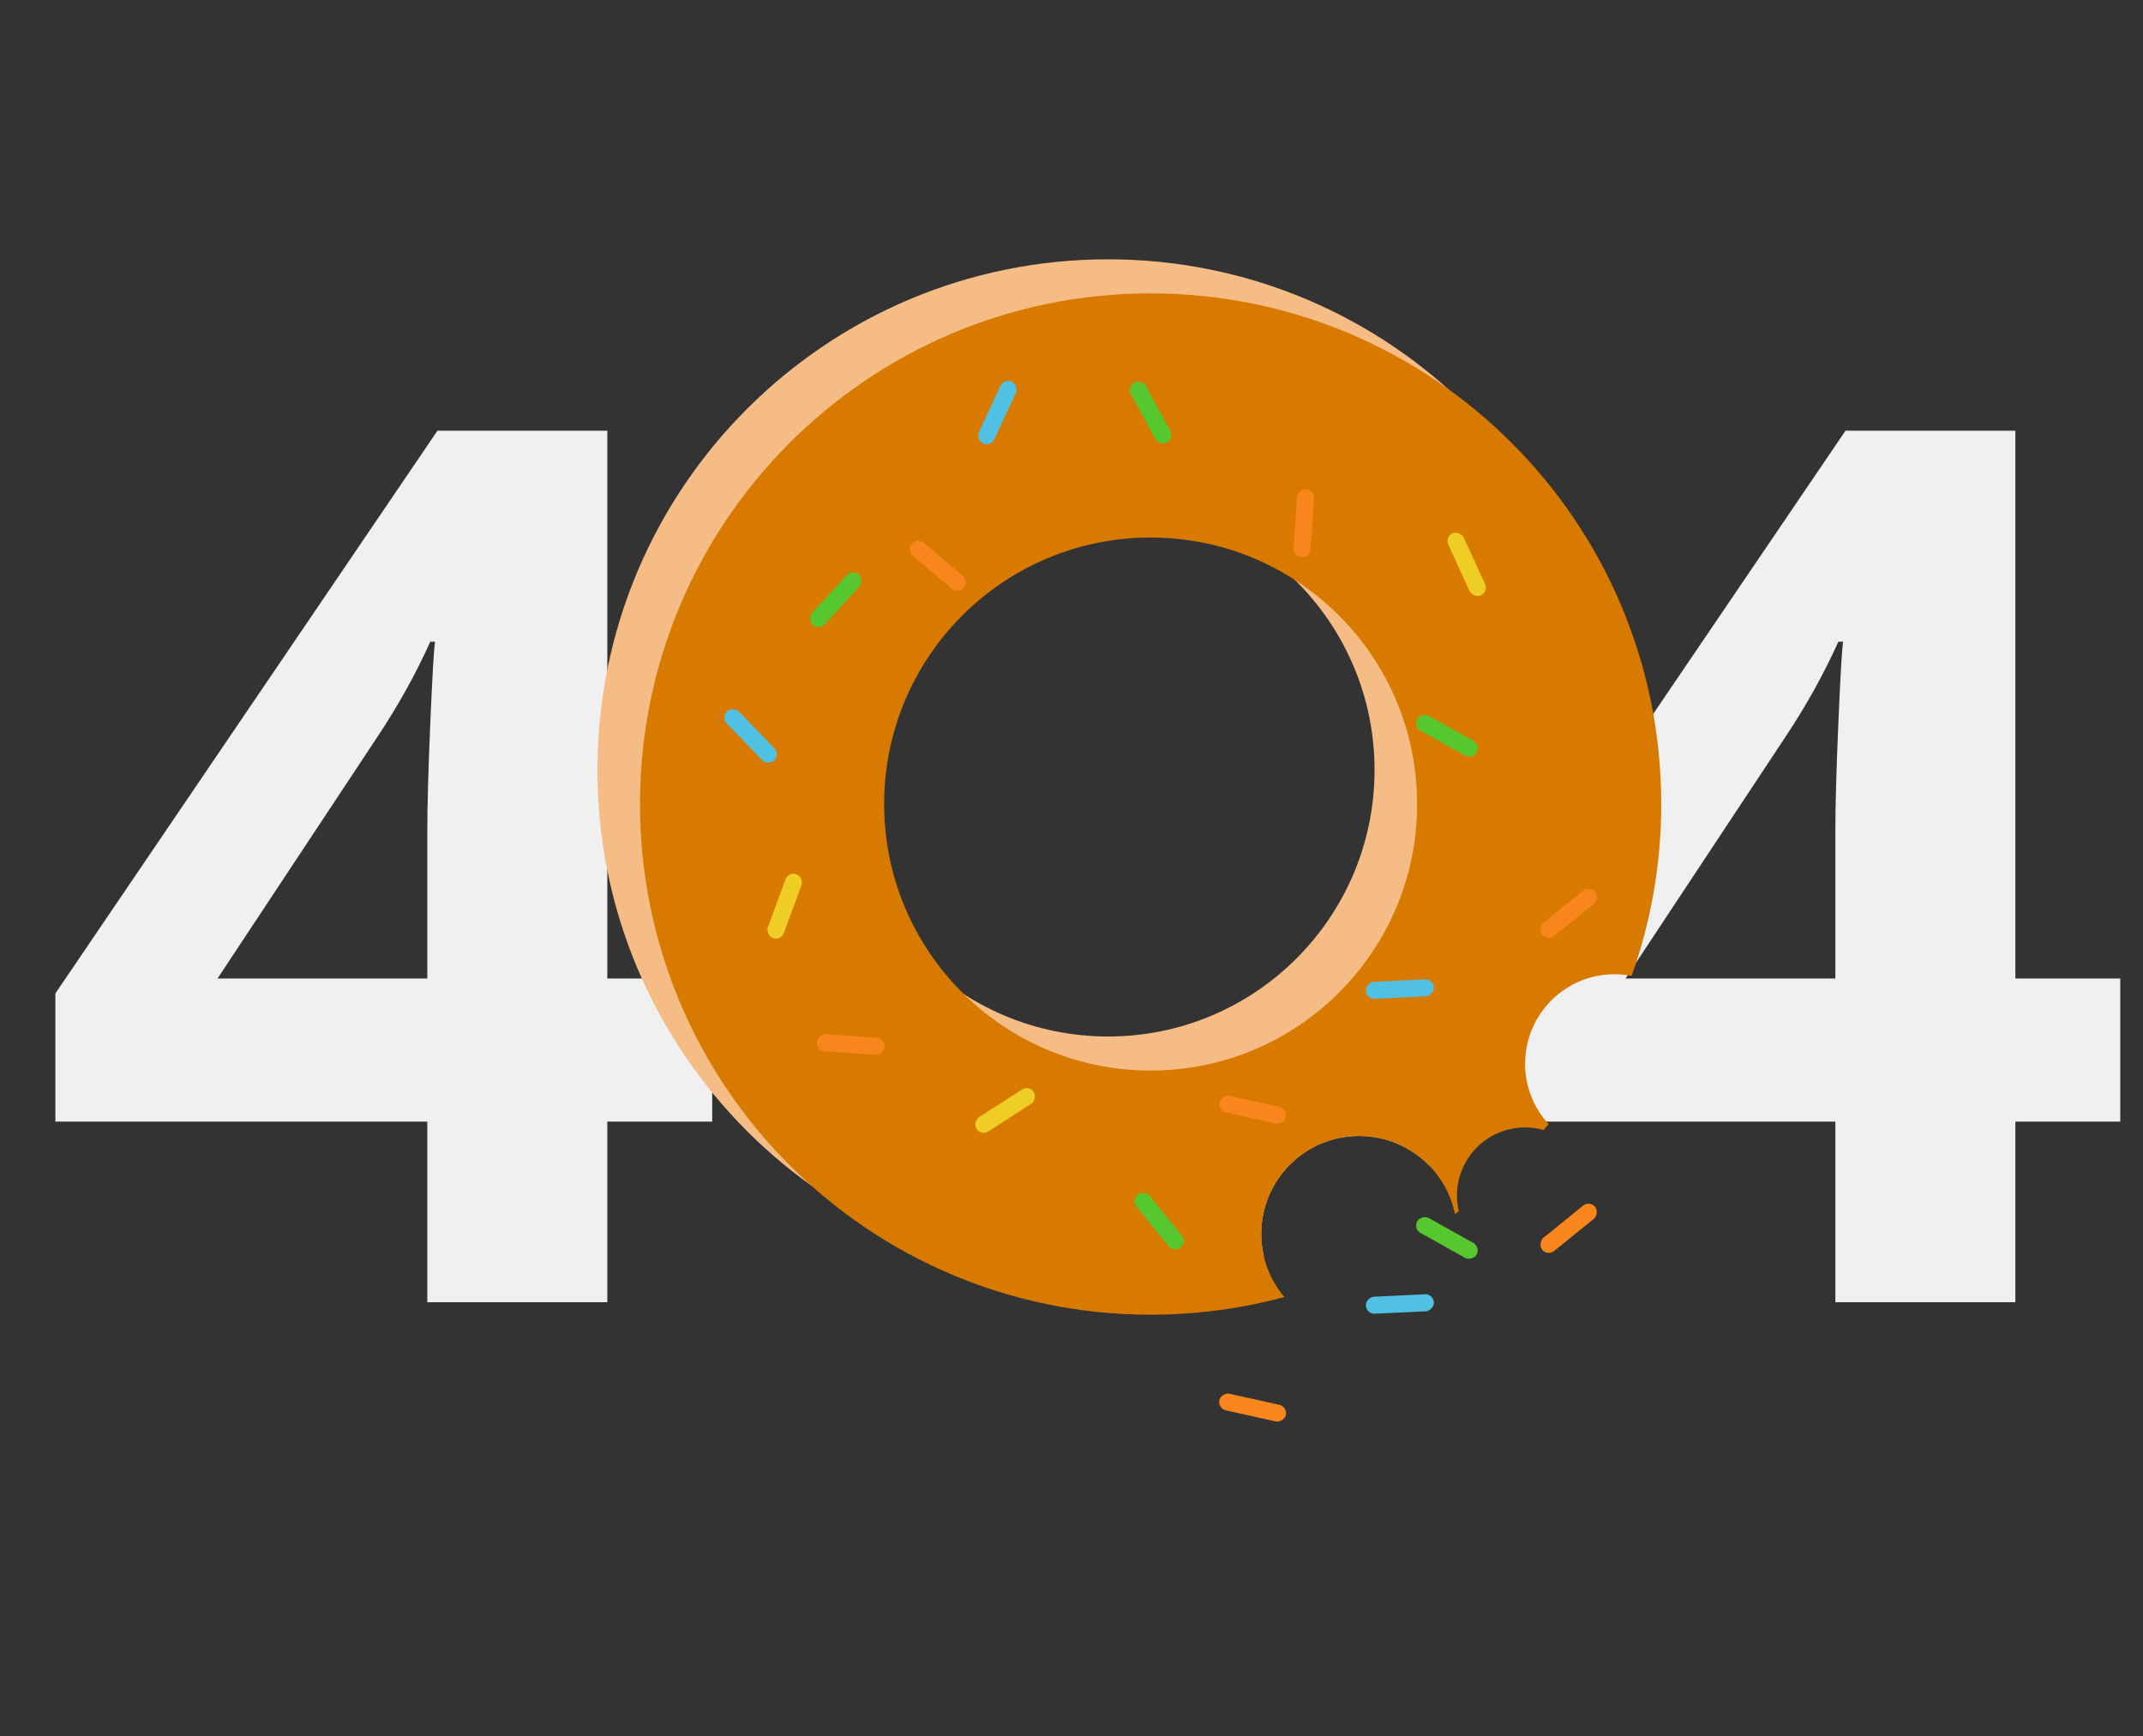 <svg width="316" height="256" viewBox="0 0 316 256" fill="none" xmlns="http://www.w3.org/2000/svg">
<rect x="0" y="0" width="316" height="256" fill="#333333" stroke="none"/>
<path d="M105.021 165.369H89.552V192H63.01V165.369H8.166V146.473L64.504 63.504H89.552V144.275H105.021V165.369ZM63.01 144.275V122.479C63.01 118.846 63.156 113.572 63.449 106.658C63.742 99.744 63.976 95.731 64.152 94.617H63.449C61.281 99.422 58.673 104.109 55.627 108.68L32.072 144.275H63.01Z" fill="#F0F0F0"/>
<path d="M312.649 165.369H297.18V192H270.637V165.369H215.793V146.473L272.131 63.504H297.18V144.275H312.649V165.369ZM270.637 144.275V122.479C270.637 118.846 270.783 113.572 271.076 106.658C271.369 99.744 271.604 95.731 271.779 94.617H271.076C268.908 99.422 266.301 104.109 263.254 108.68L239.699 144.275H270.637Z" fill="#F0F0F0"/>
<path fill-rule="evenodd" clip-rule="evenodd" d="M202.686 113.528C202.686 135.23 185.094 152.823 163.392 152.823C141.691 152.823 124.098 135.23 124.098 113.528C124.098 91.827 141.691 74.234 163.392 74.234C185.094 74.234 202.686 91.827 202.686 113.528ZM186.367 185.253C179.124 187.571 171.404 188.823 163.392 188.823C121.808 188.823 88.098 155.112 88.098 113.528C88.098 71.945 121.808 38.234 163.392 38.234C204.976 38.234 238.686 71.945 238.686 113.528C238.686 124.878 236.175 135.641 231.678 145.292C227.626 147.54 224.882 151.861 224.882 156.824C224.882 156.879 224.883 156.935 224.883 156.991C220.911 162.601 216.19 167.643 210.866 171.973C208.237 169.212 204.526 167.49 200.412 167.49C192.442 167.49 185.98 173.951 185.98 181.922C185.98 183.068 186.114 184.184 186.367 185.253Z" fill="#F5BC86"/>
<path fill-rule="evenodd" clip-rule="evenodd" d="M169.667 157.844C147.965 157.844 130.373 140.252 130.373 118.55C130.373 96.848 147.965 79.256 169.667 79.256C191.368 79.256 208.961 96.848 208.961 118.55C208.961 125.105 207.384 131.187 204.62 136.537C198.043 149.269 184.826 157.844 169.667 157.844ZM228.349 165.731C226.196 163.385 224.882 160.258 224.882 156.824C224.882 149.546 230.782 143.647 238.059 143.647C238.925 143.647 239.771 143.731 240.59 143.89C243.42 135.972 244.961 127.441 244.961 118.55C244.961 76.966 211.25 43.256 169.667 43.256C128.083 43.256 94.373 76.966 94.373 118.55C94.373 160.134 128.083 193.844 169.667 193.844C176.49 193.844 183.102 192.936 189.388 191.235C187.262 188.722 185.98 185.471 185.98 181.922C185.98 173.951 192.442 167.49 200.412 167.49C207.385 167.49 213.203 172.436 214.549 179.01C214.737 178.871 214.925 178.73 215.111 178.589C214.936 177.846 214.843 177.071 214.843 176.275C214.843 170.73 219.338 166.235 224.882 166.235C225.834 166.235 226.754 166.368 227.626 166.615C227.869 166.322 228.11 166.027 228.349 165.731Z" fill="#D97A00"/>
<rect x="148.06" y="55.742" width="2.51" height="10.039" rx="1.255" transform="rotate(24.977 148.06 55.742)" fill="#50C0E3"/>
<rect x="166.17" y="57.01" width="2.51" height="10.039" rx="1.255" transform="rotate(-28.475 166.17 57.01)" fill="#57C730"/>
<rect x="191.362" y="72.041" width="2.51" height="10.039" rx="1.255" transform="rotate(4.094 191.362 72.041)" fill="#F9861D"/>
<rect x="213.035" y="79.166" width="2.51" height="10.039" rx="1.255" transform="rotate(-24.642 213.035 79.166)" fill="#EECE25"/>
<rect x="208.367" y="107.133" width="2.51" height="10.039" rx="1.255" transform="rotate(-60.787 208.367 107.133)" fill="#57C730"/>
<rect x="208.367" y="181.172" width="2.51" height="10.039" rx="1.255" transform="rotate(-60.787 208.367 181.172)" fill="#57C730"/>
<rect x="228.2" y="138.807" width="2.51" height="10.039" rx="1.255" transform="rotate(-129.033 228.2 138.807)" fill="#F9861D"/>
<rect x="228.2" y="185.238" width="2.51" height="10.039" rx="1.255" transform="rotate(-129.033 228.2 185.238)" fill="#F9861D"/>
<rect x="201.468" y="147.328" width="2.51" height="10.039" rx="1.255" transform="rotate(-92.746 201.468 147.328)" fill="#50C0E3"/>
<rect x="201.468" y="193.76" width="2.51" height="10.039" rx="1.255" transform="rotate(-92.746 201.468 193.76)" fill="#50C0E3"/>
<rect x="166.792" y="176.922" width="2.51" height="10.039" rx="1.255" transform="rotate(-38.922 166.792 176.922)" fill="#57C730"/>
<rect x="151.755" y="159.961" width="2.51" height="10.039" rx="1.255" transform="rotate(57.224 151.755 159.961)" fill="#EECE25"/>
<rect x="179.532" y="163.752" width="2.51" height="10.039" rx="1.255" transform="rotate(-77.461 179.532 163.752)" fill="#F9861D"/>
<rect x="179.532" y="207.674" width="2.51" height="10.039" rx="1.255" transform="rotate(-77.461 179.532 207.674)" fill="#F9861D"/>
<rect x="130.54" y="153.125" width="2.51" height="10.039" rx="1.255" transform="rotate(94.111 130.54 153.125)" fill="#F9861D"/>
<rect x="116.263" y="128.463" width="2.51" height="10.039" rx="1.255" transform="rotate(20.213 116.263 128.463)" fill="#EECE25"/>
<rect x="106.298" y="105.77" width="2.51" height="10.039" rx="1.255" transform="rotate(-43.976 106.298 105.77)" fill="#50C0E3"/>
<rect x="133.652" y="81.127" width="2.51" height="10.039" rx="1.255" transform="rotate(-49.752 133.652 81.127)" fill="#F9861D"/>
<rect x="125.707" y="83.885" width="2.51" height="10.039" rx="1.255" transform="rotate(42.569 125.707 83.885)" fill="#57C730"/>
</svg>

